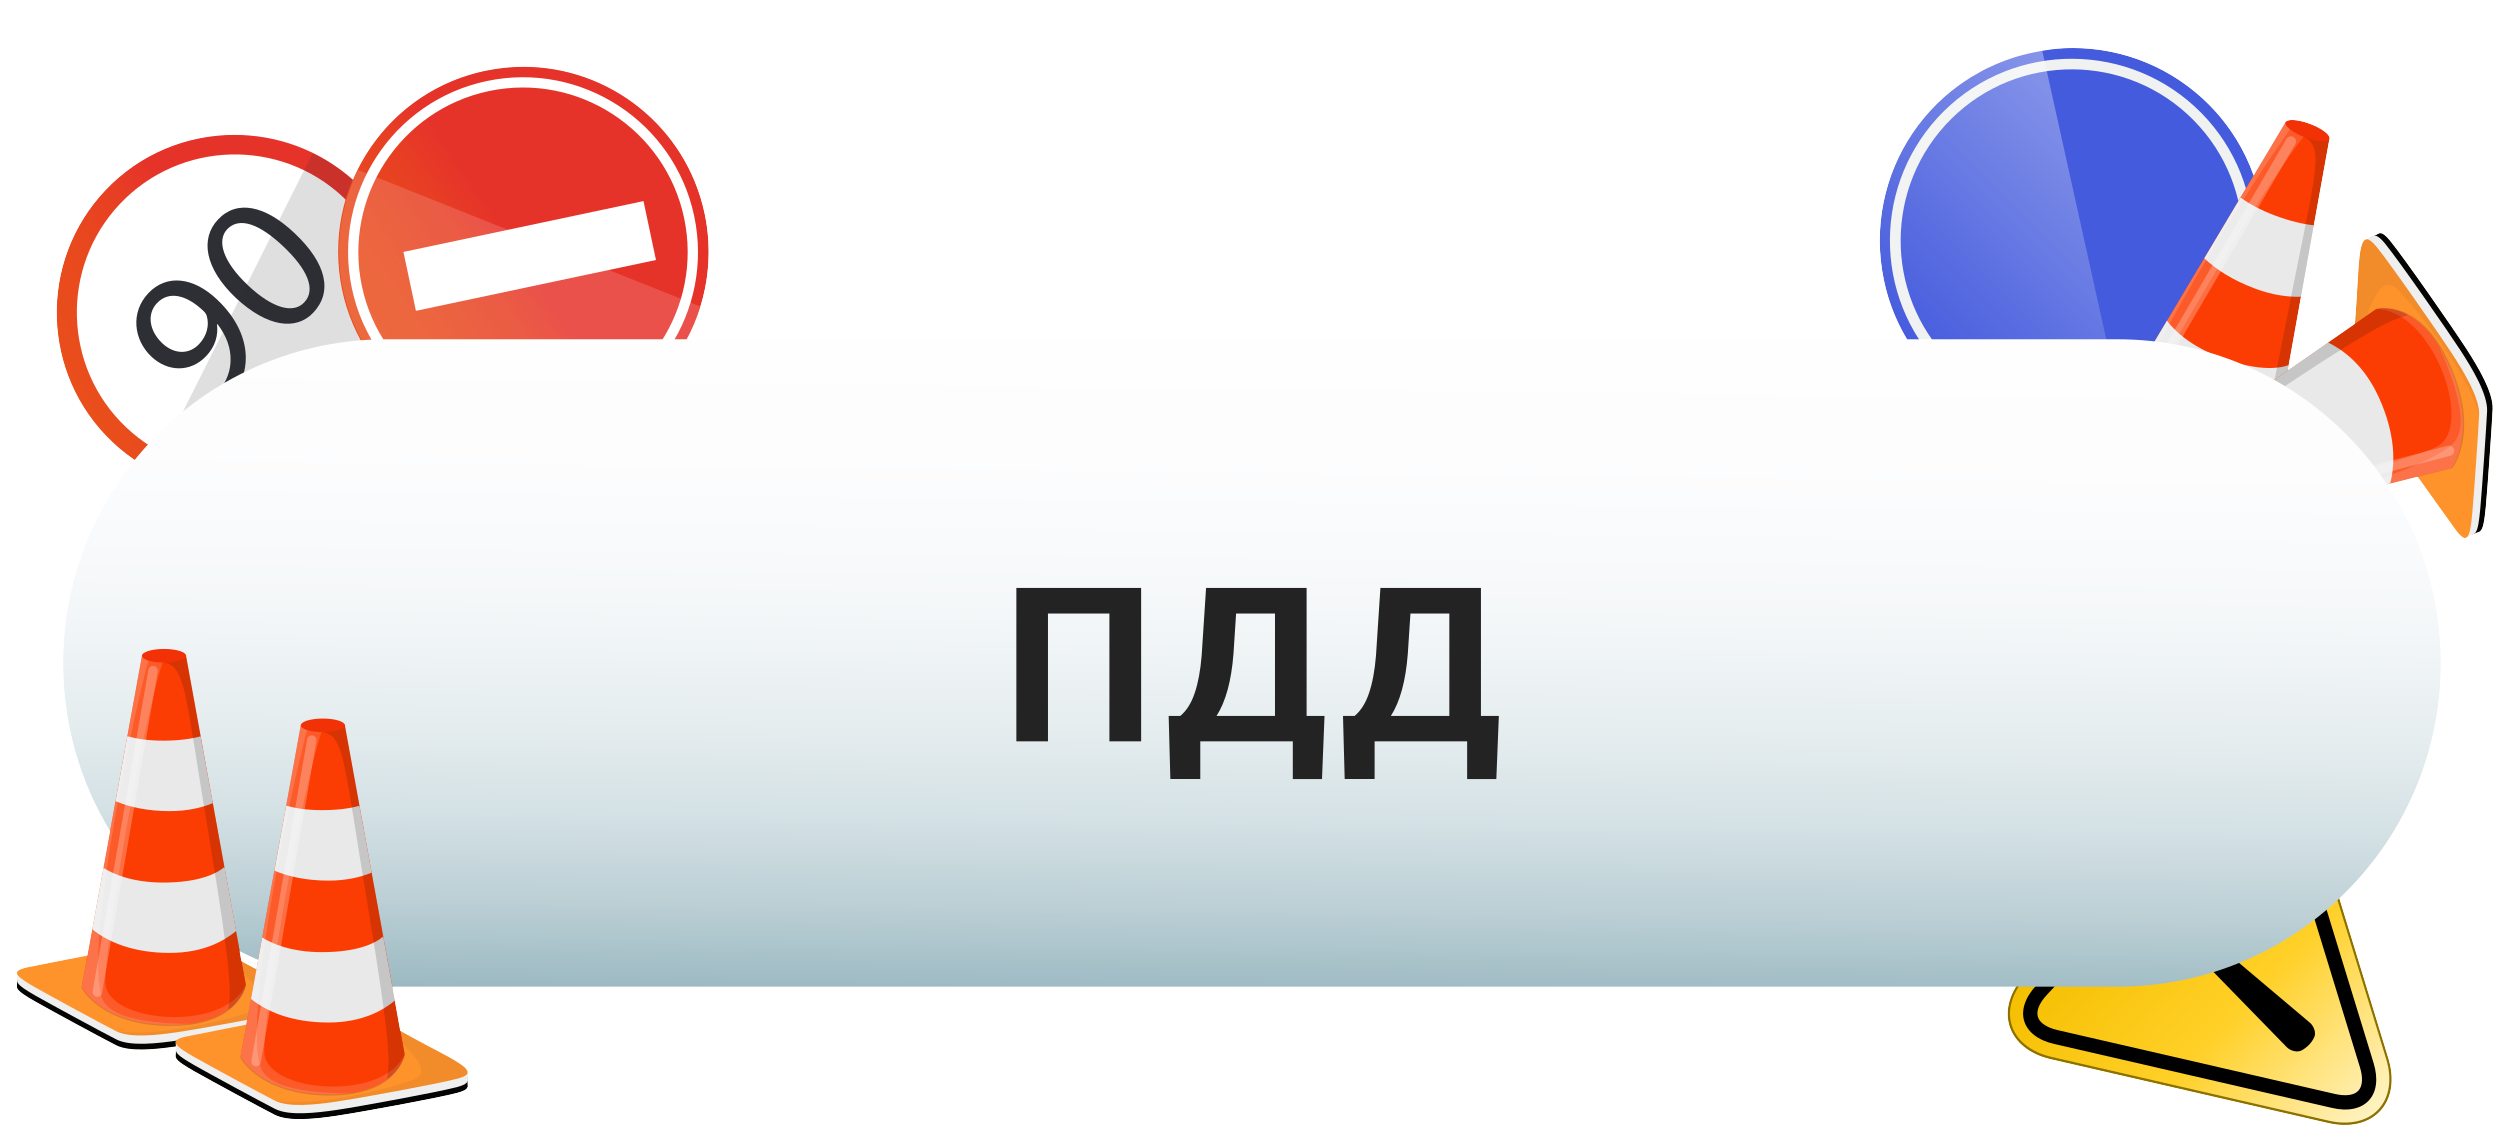 <svg width="213" height="97" viewBox="0 0 213 97" fill="none" xmlns="http://www.w3.org/2000/svg">
<g filter="url(#filter0_d_562_86014)">
<path d="M168.908 27.443L166.88 25.389L120.921 70.766L122.95 72.82L168.908 27.443Z" fill="white"/>
<g opacity="0.25">
<path opacity="0.25" d="M164.802 27.434L162.844 29.364C162.844 29.364 163.35 28.914 163.203 30.624C163.056 32.343 161.98 34.274 161.98 34.274L166.834 29.484L164.802 27.434Z" fill="#414147"/>
</g>
<path d="M123.967 72.941L120.738 69.67L119.475 70.916L122.705 74.187L123.967 72.941Z" fill="white"/>
<path d="M176.57 34.145C185.634 34.145 192.981 26.798 192.981 17.734C192.981 8.671 185.634 1.324 176.57 1.324C167.507 1.324 160.16 8.671 160.16 17.734C160.16 26.798 167.507 34.145 176.57 34.145Z" fill="#455BDD"/>
<path d="M165.483 28.628C159.479 22.542 159.544 12.715 165.621 6.711C171.707 0.708 181.535 0.772 187.538 6.849C193.541 12.935 193.477 22.763 187.4 28.767C181.323 34.77 171.486 34.706 165.483 28.628ZM186.894 7.483C181.24 1.756 171.983 1.701 166.264 7.355C160.546 13.009 160.481 22.267 166.135 27.985C171.789 33.713 181.047 33.768 186.766 28.114C192.493 22.469 192.548 13.211 186.894 7.483Z" fill="#F0F2F2"/>
<path opacity="0.35" d="M173.996 1.544C170.723 2.059 167.579 3.558 165.042 6.058C158.588 12.43 158.523 22.818 164.895 29.272C169.252 33.685 175.504 35.11 181.084 33.52L173.996 1.544Z" fill="url(#paint0_linear_562_86014)"/>
<path d="M153.66 44.773L152.281 46.253L178.602 70.763L179.981 69.274L153.66 44.773Z" fill="url(#paint1_linear_562_86014)"/>
<path d="M153.66 44.148L151.656 46.299L152.676 47.255L154.69 45.104L153.66 44.148Z" fill="url(#paint2_linear_562_86014)"/>
<path d="M179.613 68.649L177.949 70.441C177.894 70.497 177.903 70.588 177.958 70.644L180.431 72.951L182.288 70.956L179.815 68.649C179.751 68.584 179.668 68.594 179.613 68.649Z" fill="url(#paint3_linear_562_86014)"/>
<mask id="mask0_562_86014" style="mask-type:alpha" maskUnits="userSpaceOnUse" x="177" y="68" width="3" height="3">
<path d="M177.279 69.522L178.658 68.041L179.467 68.805L178.088 70.285L177.279 69.522Z" fill="url(#paint4_linear_562_86014)"/>
</mask>
<g mask="url(#mask0_562_86014)">
<path d="M177.279 69.522L178.658 68.041L179.467 68.805L178.088 70.285L177.279 69.522Z" fill="url(#paint5_linear_562_86014)"/>
<path d="M180.634 69.403L178.777 71.398L180.432 72.942L182.289 70.947L180.634 69.403Z" fill="url(#paint6_linear_562_86014)"/>
</g>
<path d="M189.064 62.535C190.333 61.174 191.868 60.577 193.293 60.908C194.709 61.239 195.839 62.443 196.382 64.218L203.498 87.422C204.04 89.196 203.783 90.833 202.79 91.899C201.797 92.966 200.188 93.333 198.377 92.92L174.722 87.477C172.911 87.063 171.624 86.025 171.201 84.627C170.778 83.239 171.256 81.657 172.525 80.297L189.064 62.535Z" fill="url(#paint7_linear_562_86014)"/>
<path d="M202.643 91.761C201.705 92.772 200.16 93.122 198.423 92.727L174.768 87.284C173.03 86.879 171.798 85.896 171.394 84.572C170.989 83.248 171.458 81.74 172.672 80.435L189.211 62.673C190.425 61.367 191.895 60.797 193.247 61.101C194.598 61.413 195.665 62.563 196.189 64.273L203.305 87.477C203.819 89.187 203.58 90.75 202.643 91.761ZM202.79 91.899C203.783 90.833 204.04 89.205 203.498 87.422L196.382 64.218C195.839 62.443 194.709 61.23 193.293 60.908C191.877 60.577 190.333 61.174 189.064 62.535L172.525 80.297C171.256 81.657 170.778 83.239 171.201 84.627C171.633 86.015 172.911 87.054 174.722 87.477L198.377 92.92C200.188 93.333 201.797 92.966 202.79 91.899Z" fill="#8C7100"/>
<path d="M200.933 90.171C200.574 90.557 199.848 90.658 198.938 90.447L187.115 87.725L175.292 85.004C174.391 84.793 173.775 84.388 173.628 83.882C173.472 83.377 173.748 82.697 174.382 82.016L182.647 73.135L190.912 64.254C191.546 63.574 192.199 63.252 192.714 63.372C193.229 63.491 193.679 64.07 193.946 64.953L197.504 76.555L201.062 88.157C201.347 89.058 201.291 89.785 200.933 90.171ZM201.825 90.998C202.468 90.309 202.652 89.187 202.229 87.808L198.671 76.206L195.113 64.604C194.268 61.846 191.988 61.322 190.02 63.436L181.755 72.317L173.49 81.198C171.523 83.312 172.212 85.547 175.026 86.19L186.848 88.911L198.671 91.633C200.078 91.964 201.181 91.697 201.825 90.998Z" fill="black"/>
<path d="M184.265 74.606C184.835 73.99 185.662 73.981 186.306 74.588C186.968 75.204 187.005 76.013 186.398 76.665C185.8 77.309 185.028 77.318 184.329 76.693C183.677 76.086 183.64 75.277 184.228 74.643L184.265 74.606ZM188.31 77.208L196.796 84.37C197.136 84.655 197.357 85.234 197.173 85.611C197.062 85.85 196.915 86.061 196.75 86.236C196.575 86.42 196.364 86.585 196.125 86.723C195.739 86.944 195.141 86.778 194.828 86.457L187.087 78.513C186.775 78.192 186.775 77.677 187.078 77.346L187.152 77.263C187.446 76.96 187.97 76.923 188.31 77.208Z" fill="black"/>
<path d="M28.288 31.363L26.52 33.233L69.719 74.084L71.488 72.214L28.288 31.363Z" fill="white"/>
<g opacity="0.15">
<path opacity="0.15" d="M28.453 35.083L30.292 36.82C30.292 36.82 29.86 36.37 31.414 36.48C32.977 36.581 34.769 37.528 34.769 37.528L30.209 33.216L28.453 35.083Z" fill="#414147"/>
</g>
<path d="M71.554 71.303L68.743 74.276L69.932 75.4L72.743 72.428L71.554 71.303Z" fill="#C7D3D1"/>
<path d="M20.005 38.475C28.073 38.475 34.613 31.935 34.613 23.867C34.613 15.799 28.073 9.259 20.005 9.259C11.936 9.259 5.396 15.799 5.396 23.867C5.396 31.935 11.936 38.475 20.005 38.475Z" fill="white"/>
<path d="M31.046 34.301C25.291 40.387 15.656 40.654 9.579 34.899C3.493 29.144 3.227 19.509 8.982 13.432C14.737 7.346 24.372 7.079 30.449 12.834C36.535 18.58 36.801 28.215 31.046 34.301ZM10.223 14.609C5.121 20.005 5.36 28.555 10.756 33.658C16.153 38.76 24.703 38.521 29.805 33.124C34.907 27.728 34.669 19.178 29.272 14.075C23.866 8.973 15.325 9.212 10.223 14.609Z" fill="url(#paint8_linear_562_86014)"/>
<path d="M18.046 31.221C18.294 31.009 18.524 30.715 18.837 30.311C19.343 29.603 19.646 28.776 19.646 27.911C19.664 26.928 19.324 25.889 18.524 24.85L18.488 24.887C18.607 25.843 18.322 26.78 17.568 27.58C16.207 29.015 14.258 28.913 12.898 27.626C11.39 26.201 11.096 23.857 12.64 22.221C14.185 20.584 16.465 20.832 18.497 22.763C20.253 24.427 20.924 26.174 20.942 27.681C20.96 28.867 20.528 30.063 19.82 31.01C19.508 31.46 19.195 31.819 18.938 32.058L18.046 31.221ZM13.826 26.486C14.819 27.424 16.088 27.488 16.971 26.551C17.651 25.824 17.835 24.923 17.623 24.188C17.587 24.032 17.495 23.885 17.32 23.719C15.959 22.432 14.433 21.945 13.367 23.076C12.502 24.004 12.705 25.42 13.826 26.486Z" fill="#2E2E35"/>
<path d="M25.107 17.118C27.819 19.683 28.361 22.101 26.697 23.875C25.226 25.438 22.762 25.107 20.105 22.634C17.43 20.106 17.044 17.559 18.579 15.941C20.17 14.25 22.569 14.71 25.107 17.118ZM21.135 21.559C23.213 23.517 24.987 23.995 25.916 23.011C26.964 21.908 26.173 20.161 24.132 18.231C22.165 16.373 20.409 15.656 19.352 16.778C18.46 17.734 18.965 19.509 21.135 21.559Z" fill="#2E2E35"/>
<path opacity="0.15" d="M26.652 10.27L13.082 37.308C17.008 39.358 21.779 39.68 26.146 37.777C33.813 34.43 37.316 25.494 33.961 17.836C32.462 14.37 29.805 11.787 26.652 10.27Z" fill="#2E2E35"/>
<path d="M44.597 34.467C53.316 34.467 60.383 27.399 60.383 18.681C60.383 9.964 53.316 2.896 44.597 2.896C35.88 2.896 28.812 9.964 28.812 18.681C28.812 27.399 35.88 34.467 44.597 34.467Z" fill="url(#paint9_linear_562_86014)"/>
<path d="M47.65 33.309C39.605 35.01 31.681 29.852 29.98 21.817C28.279 13.773 33.437 5.848 41.472 4.147C49.516 2.446 57.441 7.604 59.142 15.639C60.852 23.683 55.694 31.608 47.65 33.309ZM41.656 5.002C34.089 6.602 29.235 14.067 30.835 21.633C32.435 29.199 39.9 34.053 47.466 32.454C55.032 30.854 59.886 23.389 58.287 15.823C56.687 8.256 49.231 3.402 41.656 5.002Z" fill="white"/>
<path d="M54.826 14.375L34.373 18.706L35.437 23.725L55.889 19.393L54.826 14.375Z" fill="white"/>
<path opacity="0.15" d="M30.504 11.722C28.343 16.144 28.27 21.504 30.789 26.165C34.935 33.833 44.515 36.682 52.182 32.536C55.942 30.505 58.535 27.158 59.721 23.38L30.504 11.722Z" fill="white"/>
<path d="M197.431 43.844L197.881 42.658C197.909 42.594 197.854 42.53 197.789 42.539L196.41 42.741C196.392 42.741 196.383 42.769 196.401 42.778L197.403 43.854C197.403 43.863 197.422 43.863 197.431 43.844Z" fill="#A0A09F"/>
<path opacity="0.05" d="M196.741 42.879C194.838 42.686 187.557 41.371 185.691 40.976C183.861 40.581 181.48 39.992 180.487 38.972C183.971 40.994 191.657 41.693 193.082 41.61C194.507 41.528 194.287 40.047 192.475 36.802L192.705 36.122C193.496 37.05 194.884 38.659 196.015 39.91C196.548 40.507 196.989 41.013 197.311 41.417C197.376 41.5 197.431 41.574 197.486 41.647C198.175 42.631 198.037 43.008 196.741 42.879Z" fill="black"/>
<path d="M197.431 43.918L197.697 43.164C197.725 43.099 197.706 43.063 197.642 43.072L196.263 43.274C196.245 43.274 196.236 43.302 196.254 43.311L197.431 43.918Z" fill="#040402"/>
<path d="M180.551 32.812C180.551 32.812 176.295 32.095 174.566 31.819C172.838 31.543 173.224 32.233 174.566 33.851C175.532 35.019 179.191 39.22 180.027 40.13C180.993 41.178 183.411 41.785 185.277 42.19C187.143 42.585 194.424 43.9 196.327 44.093C198.231 44.286 197.642 43.385 195.583 41.086C193.9 39.211 191.639 36.554 191.639 36.554L180.551 32.812Z" fill="#040402"/>
<path d="M173.426 31.966L173.693 31.341L174.658 32.362L173.426 31.966Z" fill="#040402"/>
<path d="M180.754 32.334C180.754 32.334 176.497 31.617 174.769 31.341C173.04 31.066 173.426 31.755 174.769 33.373C175.734 34.541 179.393 38.742 180.23 39.652C181.195 40.7 183.613 41.307 185.479 41.712C187.345 42.107 194.553 43.413 196.456 43.596C198.359 43.789 197.844 42.898 195.776 40.608C194.093 38.733 191.832 36.076 191.832 36.076L180.754 32.334Z" fill="#EFEFEF"/>
<path d="M173.628 31.498L173.904 30.689L174.879 31.856L173.628 31.498Z" fill="#EFEFEF"/>
<path d="M197.605 43.394L197.908 42.668C197.936 42.603 197.881 42.539 197.816 42.548L196.437 42.751C196.419 42.751 196.41 42.778 196.428 42.787L197.605 43.394Z" fill="#EFEFEF"/>
<path d="M181.002 31.608C181.002 31.608 176.745 30.891 175.017 30.615C173.288 30.339 173.674 31.029 175.017 32.647C175.982 33.815 179.641 38.016 180.478 38.926C181.443 39.974 183.861 40.581 185.727 40.985C187.593 41.381 194.875 42.695 196.778 42.889C198.681 43.081 198.092 42.181 196.033 39.882C194.351 38.007 192.089 35.35 192.089 35.35L181.002 31.608Z" fill="#FE922B"/>
<path opacity="0.05" d="M196.778 42.888C194.875 42.695 187.594 41.38 185.727 40.985C183.861 40.59 181.443 39.983 180.478 38.925C183.953 40.948 191.666 41.656 193.091 41.573C194.516 41.49 194.296 40.01 192.485 36.765L192.714 36.085C193.505 37.013 194.893 38.622 196.024 39.872C198.093 42.18 198.681 43.081 196.778 42.888Z" fill="black"/>
<path opacity="0.15" d="M193.054 39.174C193.054 39.174 191.17 42.419 185.378 40.259C179.328 37.997 178.906 34.145 178.906 34.145L194.691 7.695L198.423 9.093L193.054 39.174Z" fill="black"/>
<path d="M193.063 39.11C193.063 39.11 191.225 42.337 185.433 40.167C179.383 37.906 178.96 34.053 178.96 34.053L194.737 7.622C194.746 7.613 194.755 7.604 194.773 7.613L198.487 9.001L193.063 39.11Z" fill="#FC3D03"/>
<path d="M193.946 34.209C192.723 34.632 190.544 35.074 187.575 33.961C184.422 32.775 182.629 31.029 181.709 29.456L184.624 24.565C185.212 25.347 186.554 26.717 189.267 27.728C192.162 28.813 193.992 28.703 194.994 28.353L193.946 34.209Z" fill="#E9E9E9"/>
<path d="M196.052 22.524C194.967 22.561 193.643 22.396 192.117 21.826C190.223 21.118 188.825 20.208 187.805 19.252L190.894 14.076C191.62 14.6 192.576 15.133 193.817 15.602C195.151 16.098 196.254 16.346 197.155 16.438L196.052 22.524Z" fill="#E9E9E9"/>
<path opacity="0.15" d="M193.063 39.11C193.063 39.11 191.225 42.337 185.433 40.167C179.383 37.905 178.96 34.053 178.96 34.053L194.737 7.631C194.746 7.622 194.764 7.613 194.773 7.622L196.713 8.348C192.714 13.055 182.132 31.424 181.112 34.495C179.972 37.942 189.662 42.53 193.063 39.11Z" fill="white"/>
<path opacity="0.25" d="M179.99 35.396C179.963 35.387 179.944 35.377 179.926 35.359C179.715 35.239 179.65 34.973 179.77 34.761L194.81 9.075C194.93 8.863 195.197 8.799 195.408 8.918C195.619 9.038 195.684 9.305 195.564 9.516L180.524 35.203C180.413 35.387 180.183 35.469 179.99 35.396Z" fill="white"/>
<path opacity="0.15" d="M193.064 39.11C193.064 39.11 192.448 40.195 190.793 40.682C190.802 40.636 190.82 40.581 190.857 40.517C191.547 39.285 192.19 37.961 194.691 25.099C197.191 12.246 198.111 9.976 196.41 8.955L197.541 8.643L198.488 8.992L193.064 39.11Z" fill="black"/>
<path opacity="0.15" d="M187.023 40.654C186.527 40.535 186.003 40.378 185.442 40.167C179.393 37.905 178.97 34.053 178.97 34.053L194.746 7.631C194.755 7.613 194.774 7.613 194.792 7.613L195.399 7.842C190.701 14.407 179.705 32.27 180.377 35.993C180.698 37.822 183.852 39.459 187.023 40.654Z" fill="white"/>
<path d="M198.485 9.071C198.604 8.752 197.86 8.18 196.823 7.792C195.787 7.404 194.85 7.347 194.73 7.666C194.611 7.985 195.355 8.557 196.392 8.945C197.428 9.333 198.365 9.39 198.485 9.071Z" fill="#F23206"/>
<path d="M202.707 17.156L201.549 17.68C201.485 17.707 201.475 17.79 201.531 17.827L202.643 18.663C202.661 18.673 202.68 18.663 202.68 18.645L202.735 17.174C202.735 17.156 202.717 17.146 202.707 17.156Z" fill="#A0A09F"/>
<path opacity="0.05" d="M202.505 18.323C203.719 19.803 207.938 25.88 208.968 27.48C209.989 29.052 211.248 31.148 211.23 32.582C210.2 28.694 205.254 22.764 204.187 21.808C203.121 20.852 202.229 22.065 201.209 25.632L200.565 25.945C200.657 24.731 200.813 22.608 200.905 20.925C200.951 20.125 200.997 19.463 201.062 18.939C201.071 18.838 201.089 18.746 201.108 18.654C201.319 17.477 201.678 17.312 202.505 18.323Z" fill="black"/>
<path d="M202.753 17.101L202.027 17.441C201.963 17.469 201.953 17.505 202.009 17.542L203.121 18.379C203.139 18.388 203.158 18.379 203.158 18.36L202.753 17.101Z" fill="#040402"/>
<path d="M206.844 36.885C206.844 36.885 209.345 40.406 210.375 41.822C211.404 43.237 211.616 42.483 211.809 40.378C211.947 38.87 212.333 33.308 212.388 32.077C212.443 30.651 211.165 28.509 210.126 26.91C209.087 25.31 204.868 19.233 203.663 17.753C202.45 16.273 202.229 17.33 202.064 20.41C201.926 22.92 201.65 26.404 201.65 26.404L206.844 36.885Z" fill="#040402"/>
<path d="M211.276 42.53L210.642 42.778L210.688 41.371L211.276 42.53Z" fill="#040402"/>
<path d="M206.357 37.078C206.357 37.078 208.858 40.599 209.887 42.015C210.917 43.431 211.128 42.677 211.321 40.572C211.459 39.064 211.845 33.502 211.901 32.27C211.956 30.845 210.678 28.703 209.639 27.103C208.6 25.503 204.426 19.491 203.213 18.002C201.999 16.512 201.742 17.514 201.576 20.594C201.438 23.104 201.163 26.588 201.163 26.588L206.357 37.078Z" fill="#EFEFEF"/>
<path d="M210.798 42.704L210.044 43.09L210.172 41.574L210.798 42.704Z" fill="#EFEFEF"/>
<path d="M202.257 17.349L201.531 17.652C201.466 17.68 201.457 17.763 201.512 17.799L202.625 18.636C202.643 18.645 202.661 18.636 202.661 18.618L202.257 17.349Z" fill="#EFEFEF"/>
<path d="M205.677 37.419C205.677 37.419 208.178 40.94 209.207 42.356C210.237 43.771 210.448 43.017 210.641 40.912C210.779 39.404 211.166 33.842 211.221 32.61C211.276 31.185 209.998 29.043 208.959 27.444C207.92 25.844 203.7 19.767 202.496 18.287C201.282 16.807 201.062 17.864 200.896 20.944C200.758 23.454 200.483 26.938 200.483 26.938L205.677 37.419Z" fill="#FE922B"/>
<path opacity="0.05" d="M202.487 18.286C203.7 19.767 207.92 25.843 208.95 27.443C209.989 29.043 211.267 31.185 211.211 32.61C210.191 28.721 205.236 22.773 204.169 21.817C203.103 20.861 202.211 22.074 201.19 25.641L200.547 25.954C200.639 24.74 200.795 22.617 200.887 20.934C201.062 17.863 201.282 16.806 202.487 18.286Z" fill="black"/>
<path opacity="0.15" d="M202.496 23.545C202.496 23.545 206.127 22.58 208.692 28.206C211.368 34.081 208.95 37.106 208.95 37.106L179.089 44.644L177.434 41.013L202.496 23.545Z" fill="black"/>
<path d="M202.441 23.582C202.441 23.582 206.027 22.608 208.582 28.225C211.258 34.099 208.84 37.124 208.84 37.124L178.998 44.654C178.988 44.654 178.97 44.654 178.97 44.635L177.324 41.022L202.441 23.582Z" fill="#FC3D03"/>
<path d="M198.349 26.423C199.508 26.993 201.365 28.216 202.68 31.103C204.077 34.173 204.105 36.674 203.645 38.43L198.129 39.827C198.267 38.862 198.285 36.941 197.081 34.302C195.803 31.489 194.424 30.266 193.477 29.806L198.349 26.423Z" fill="#E9E9E9"/>
<path d="M188.605 33.199C189.395 33.943 190.223 34.991 190.894 36.481C191.731 38.319 192.08 39.956 192.117 41.353L186.279 42.824C186.132 41.941 185.838 40.884 185.295 39.68C184.707 38.384 184.1 37.428 183.521 36.729L188.605 33.199Z" fill="#E9E9E9"/>
<path opacity="0.15" d="M202.441 23.582C202.441 23.582 206.026 22.608 208.582 28.225C211.257 34.099 208.839 37.124 208.839 37.124L178.997 44.654C178.979 44.654 178.97 44.654 178.96 44.635L178.105 42.751C184.265 42.245 204.73 36.747 207.626 35.294C210.871 33.676 207.267 23.573 202.441 23.582Z" fill="white"/>
<path opacity="0.25" d="M209.06 35.46C209.069 35.479 209.078 35.506 209.088 35.534C209.152 35.764 209.005 36.003 208.775 36.067L179.981 43.596C179.751 43.661 179.512 43.514 179.448 43.284C179.383 43.054 179.531 42.815 179.76 42.751L208.554 35.221C208.757 35.166 208.968 35.267 209.06 35.46Z" fill="white"/>
<path opacity="0.15" d="M202.441 23.582C202.441 23.582 203.645 23.251 205.162 24.069C205.126 24.097 205.07 24.115 204.997 24.143C203.636 24.529 202.248 25.007 191.391 32.334C180.533 39.661 178.281 40.608 178.759 42.53L177.738 41.95L177.324 41.031L202.441 23.582Z" fill="black"/>
<path opacity="0.15" d="M207.81 26.763C208.077 27.195 208.334 27.682 208.582 28.225C211.258 34.099 208.84 37.124 208.84 37.124L179.007 44.654C178.988 44.654 178.97 44.654 178.961 44.635L178.694 44.047C186.656 42.732 207.065 37.878 209.217 34.761C210.274 33.244 209.198 29.852 207.81 26.763Z" fill="white"/>
<path d="M179.045 44.652C179.355 44.511 179.234 43.58 178.775 42.573C178.317 41.565 177.694 40.863 177.384 41.004C177.075 41.145 177.196 42.076 177.654 43.083C178.113 44.091 178.736 44.793 179.045 44.652Z" fill="#F23206"/>
<path d="M180.386 81.308H32.959C17.725 81.308 5.378 68.961 5.378 53.727C5.378 38.494 17.725 26.147 32.959 26.147H180.376C195.61 26.147 207.957 38.494 207.957 53.727C207.966 68.961 195.619 81.308 180.386 81.308Z" fill="url(#paint10_linear_562_86014)"/>
<path d="M26.312 83.855V82.669C26.312 82.604 26.247 82.568 26.192 82.595L25.052 83.22C25.034 83.23 25.034 83.248 25.052 83.257L26.284 83.873C26.294 83.873 26.312 83.864 26.312 83.855Z" fill="#A0A09F"/>
<path opacity="0.05" d="M25.392 83.229C23.664 83.689 16.87 84.921 15.114 85.178C13.385 85.436 11.114 85.693 9.91 85.123C13.615 85.748 20.565 83.845 21.788 83.312C23.011 82.779 22.331 81.556 19.683 79.304L19.665 78.633C20.657 79.184 22.404 80.14 23.802 80.867C24.463 81.216 25.015 81.51 25.429 81.768C25.512 81.814 25.585 81.869 25.659 81.915C26.569 82.549 26.569 82.917 25.392 83.229Z" fill="black"/>
<path d="M26.34 83.91L26.33 83.165C26.33 83.1 26.303 83.073 26.247 83.11L25.108 83.735C25.089 83.744 25.089 83.763 25.108 83.772L26.34 83.91Z" fill="#040402"/>
<path d="M7.943 79.727C7.943 79.727 3.981 80.49 2.39 80.821C0.79 81.142 1.351 81.621 3.061 82.595C4.293 83.294 8.862 85.776 9.892 86.291C11.078 86.898 13.395 86.631 15.151 86.374C16.907 86.116 23.71 84.875 25.429 84.425C27.148 83.974 26.348 83.376 23.793 82.043C21.706 80.959 18.865 79.368 18.865 79.368L7.943 79.727Z" fill="#040402"/>
<path d="M1.443 81.317L1.471 80.683L2.647 81.262L1.443 81.317Z" fill="#040402"/>
<path d="M7.971 79.239C7.971 79.239 4.008 80.002 2.418 80.333C0.818 80.655 1.379 81.133 3.089 82.108C4.321 82.806 8.89 85.289 9.92 85.804C11.106 86.41 13.422 86.144 15.178 85.886C16.934 85.629 23.664 84.397 25.392 83.947C27.121 83.487 26.376 82.889 23.82 81.556C21.733 80.471 18.892 78.881 18.892 78.881L7.971 79.239Z" fill="#EFEFEF"/>
<path d="M1.461 80.848L1.434 80.048L2.675 80.747L1.461 80.848Z" fill="#EFEFEF"/>
<path d="M26.321 83.404L26.348 82.669C26.348 82.604 26.284 82.568 26.229 82.595L25.089 83.22C25.07 83.23 25.07 83.248 25.089 83.257L26.321 83.404Z" fill="#EFEFEF"/>
<path d="M7.943 78.532C7.943 78.532 3.981 79.295 2.39 79.626C0.79 79.947 1.351 80.425 3.061 81.4C4.293 82.099 8.862 84.581 9.892 85.096C11.078 85.703 13.395 85.436 15.151 85.178C16.907 84.921 23.71 83.68 25.429 83.23C27.148 82.779 26.348 82.181 23.793 80.848C21.706 79.764 18.865 78.173 18.865 78.173L7.943 78.532Z" fill="#FE922B"/>
<path opacity="0.05" d="M25.429 83.229C23.701 83.689 16.907 84.921 15.15 85.178C13.395 85.436 11.078 85.702 9.892 85.096C13.588 85.73 20.566 83.827 21.788 83.284C23.011 82.751 22.322 81.528 19.683 79.276L19.665 78.605C20.657 79.157 22.404 80.113 23.802 80.839C26.348 82.181 27.157 82.77 25.429 83.229Z" fill="black"/>
<path opacity="0.15" d="M20.961 81.198C20.961 81.198 20.373 84.654 14.608 84.654C8.577 84.654 6.95 81.427 6.95 81.427L12.099 53.139H15.822L20.961 81.198Z" fill="black"/>
<path d="M20.943 81.142C20.943 81.142 20.391 84.562 14.617 84.562C8.586 84.562 6.959 81.335 6.959 81.335L12.108 53.066C12.108 53.056 12.117 53.047 12.135 53.047H15.84L20.943 81.142Z" fill="#FC3D03"/>
<path d="M20.115 76.564C19.187 77.336 17.422 78.43 14.461 78.43C11.317 78.43 9.175 77.483 7.86 76.417L8.816 71.186C9.589 71.673 11.207 72.436 13.91 72.436C16.796 72.436 18.369 71.746 19.122 71.112L20.115 76.564Z" fill="#E9E9E9"/>
<path d="M18.129 65.67C17.191 66.056 15.978 66.35 14.461 66.35C12.576 66.35 11.05 66.01 9.846 65.504L10.848 59.97C11.657 60.191 12.659 60.347 13.9 60.347C15.224 60.347 16.272 60.2 17.09 59.979L18.129 65.67Z" fill="#E9E9E9"/>
<path opacity="0.15" d="M20.943 81.142C20.943 81.142 20.391 84.562 14.617 84.562C8.586 84.562 6.959 81.335 6.959 81.335L12.108 53.075C12.108 53.056 12.126 53.047 12.135 53.047H14.066C12.108 58.471 8.862 77.989 8.982 81.005C9.111 84.397 19.085 85.252 20.943 81.142Z" fill="white"/>
<path opacity="0.25" d="M8.302 82.172C8.274 82.172 8.256 82.172 8.228 82.163C8.008 82.126 7.86 81.915 7.897 81.694L12.641 54.316C12.678 54.095 12.889 53.948 13.11 53.985C13.331 54.021 13.478 54.233 13.441 54.453L8.697 81.832C8.669 82.025 8.495 82.172 8.302 82.172Z" fill="white"/>
<path opacity="0.15" d="M20.942 81.142C20.942 81.142 20.759 82.291 19.471 83.266C19.462 83.22 19.462 83.165 19.471 83.1C19.664 81.795 19.793 80.425 17.78 68.373C15.766 56.32 15.822 54.031 14.001 53.7L14.893 53.056H15.831L20.942 81.142Z" fill="black"/>
<path opacity="0.15" d="M16.171 84.471C15.702 84.535 15.188 84.562 14.627 84.562C8.596 84.562 6.969 81.335 6.969 81.335L12.117 53.075C12.117 53.056 12.135 53.047 12.154 53.047H12.76C10.802 60.319 7.033 79.534 8.835 82.567C9.708 84.057 13.009 84.461 16.171 84.471Z" fill="white"/>
<path d="M13.974 53.691C15.01 53.691 15.849 53.431 15.849 53.111C15.849 52.791 15.01 52.532 13.974 52.532C12.938 52.532 12.098 52.791 12.098 53.111C12.098 53.431 12.938 53.691 13.974 53.691Z" fill="#F23206"/>
<path d="M39.835 89.775V88.589C39.835 88.525 39.771 88.488 39.716 88.515L38.576 89.141C38.557 89.15 38.557 89.168 38.576 89.177L39.808 89.793C39.817 89.802 39.835 89.793 39.835 89.775Z" fill="#A0A09F"/>
<path opacity="0.05" d="M38.916 89.15C37.188 89.609 30.394 90.841 28.638 91.099C26.91 91.356 24.639 91.613 23.434 91.043C27.139 91.668 34.09 89.766 35.312 89.232C36.535 88.699 35.855 87.476 33.207 85.224L33.189 84.553C34.181 85.104 35.928 86.061 37.326 86.787C37.988 87.136 38.539 87.43 38.953 87.688C39.036 87.734 39.109 87.789 39.183 87.835C40.093 88.469 40.093 88.846 38.916 89.15Z" fill="black"/>
<path d="M39.863 89.839L39.853 89.095C39.853 89.03 39.826 89.003 39.771 89.039L38.631 89.665C38.612 89.674 38.612 89.692 38.631 89.701L39.863 89.839Z" fill="#040402"/>
<path d="M21.466 85.656C21.466 85.656 17.504 86.419 15.914 86.75C14.314 87.072 14.875 87.55 16.585 88.525C17.817 89.224 22.386 91.706 23.416 92.221C24.602 92.827 26.918 92.561 28.674 92.303C30.43 92.046 37.233 90.805 38.953 90.354C40.681 89.895 39.872 89.306 37.316 87.973C35.229 86.888 32.388 85.298 32.388 85.298L21.466 85.656Z" fill="#040402"/>
<path d="M14.967 87.238L14.995 86.603L16.171 87.182L14.967 87.238Z" fill="#040402"/>
<path d="M21.494 85.16C21.494 85.16 17.532 85.923 15.941 86.254C14.342 86.575 14.903 87.053 16.613 88.028C17.845 88.727 22.414 91.209 23.443 91.724C24.629 92.331 26.946 92.064 28.702 91.806C30.458 91.549 37.188 90.317 38.916 89.867C40.644 89.416 39.9 88.809 37.344 87.476C35.257 86.391 32.416 84.801 32.416 84.801L21.494 85.16Z" fill="#EFEFEF"/>
<path d="M14.995 86.769L14.967 85.978L16.199 86.668L14.995 86.769Z" fill="#EFEFEF"/>
<path d="M39.844 89.324L39.872 88.589C39.872 88.525 39.807 88.488 39.752 88.515L38.612 89.141C38.594 89.15 38.594 89.168 38.612 89.177L39.844 89.324Z" fill="#EFEFEF"/>
<path d="M21.466 84.452C21.466 84.452 17.504 85.215 15.914 85.546C14.314 85.868 14.875 86.346 16.585 87.32C17.817 88.019 22.386 90.501 23.416 91.016C24.602 91.623 26.918 91.356 28.674 91.099C30.43 90.841 37.233 89.6 38.953 89.15C40.672 88.699 39.872 88.102 37.316 86.769C35.229 85.684 32.388 84.093 32.388 84.093L21.466 84.452Z" fill="#FE922B"/>
<path opacity="0.05" d="M38.953 89.15C37.224 89.61 30.43 90.842 28.674 91.099C26.919 91.356 24.602 91.623 23.416 91.016C27.112 91.651 34.089 89.748 35.312 89.205C36.535 88.663 35.845 87.449 33.207 85.197L33.188 84.526C34.181 85.077 35.928 86.033 37.326 86.76C39.872 88.102 40.681 88.7 38.953 89.15Z" fill="black"/>
<path opacity="0.15" d="M34.485 87.127C34.485 87.127 33.896 90.584 28.132 90.584C22.101 90.584 20.474 87.357 20.474 87.357L25.622 59.069H29.346L34.485 87.127Z" fill="black"/>
<path d="M34.475 87.063C34.475 87.063 33.924 90.483 28.15 90.483C22.119 90.483 20.492 87.256 20.492 87.256L25.641 58.986C25.641 58.977 25.65 58.968 25.668 58.968H29.373L34.475 87.063Z" fill="#FC3D03"/>
<path d="M33.639 82.493C32.71 83.266 30.945 84.36 27.985 84.36C24.841 84.36 22.699 83.413 21.384 82.346L22.34 77.115C23.112 77.602 24.73 78.365 27.433 78.365C30.32 78.365 31.892 77.676 32.646 77.041L33.639 82.493Z" fill="#E9E9E9"/>
<path d="M31.662 71.59C30.724 71.977 29.511 72.271 27.994 72.271C26.109 72.271 24.583 71.93 23.379 71.425L24.381 65.89C25.19 66.111 26.192 66.267 27.433 66.267C28.757 66.267 29.805 66.12 30.623 65.9L31.662 71.59Z" fill="#E9E9E9"/>
<path opacity="0.15" d="M34.475 87.063C34.475 87.063 33.924 90.483 28.15 90.483C22.119 90.483 20.492 87.256 20.492 87.256L25.641 58.995C25.641 58.977 25.659 58.968 25.668 58.968H27.599C25.641 64.392 22.395 83.909 22.515 86.925C22.643 90.327 32.618 91.172 34.475 87.063Z" fill="white"/>
<path opacity="0.25" d="M21.825 88.092C21.798 88.092 21.779 88.092 21.752 88.083C21.531 88.046 21.384 87.835 21.421 87.614L26.165 60.236C26.201 60.015 26.413 59.868 26.633 59.905C26.854 59.942 27.001 60.153 26.964 60.374L22.221 87.752C22.193 87.954 22.018 88.092 21.825 88.092Z" fill="white"/>
<path opacity="0.15" d="M34.475 87.063C34.475 87.063 34.291 88.212 33.004 89.186C32.995 89.141 32.995 89.085 33.004 89.021C33.197 87.716 33.326 86.346 31.313 74.293C29.299 62.24 29.355 59.951 27.534 59.62L28.426 58.977H29.364L34.475 87.063Z" fill="black"/>
<path opacity="0.15" d="M29.695 90.391C29.226 90.455 28.711 90.483 28.15 90.483C22.119 90.483 20.492 87.256 20.492 87.256L25.641 58.995C25.641 58.977 25.659 58.968 25.677 58.968H26.284C24.326 66.24 20.556 85.454 22.358 88.488C23.241 89.987 26.532 90.382 29.695 90.391Z" fill="white"/>
<path d="M27.507 59.62C28.543 59.62 29.382 59.361 29.382 59.041C29.382 58.721 28.543 58.462 27.507 58.462C26.471 58.462 25.631 58.721 25.631 59.041C25.631 59.361 26.471 59.62 27.507 59.62Z" fill="#F23206"/>
<path d="M97.224 60.406H94.521V49.516H89.287V60.406H86.594V47.334H97.224V60.406ZM112.634 63.62H110.147V60.406H102.264V63.611H99.714L99.57 58.242H100.558C101.091 57.799 101.501 57.15 101.788 56.294C102.081 55.432 102.279 54.367 102.381 53.098L102.758 47.334H111.323V58.242H112.849L112.634 63.62ZM103.647 58.242H108.629V49.516H105.316L105.092 52.954C104.912 55.259 104.431 57.021 103.647 58.242ZM127.487 63.62H125V60.406H117.117V63.611H114.567L114.424 58.242H115.411C115.944 57.799 116.354 57.15 116.641 56.294C116.935 55.432 117.132 54.367 117.234 53.098L117.611 47.334H126.176V58.242H127.702L127.487 63.62ZM118.5 58.242H123.483V49.516H120.17L119.945 52.954C119.766 55.259 119.284 57.021 118.5 58.242Z" fill="#232323"/>
<path d="M176.588 1.333C180.817 1.333 185.046 2.951 188.255 6.197C189.993 7.953 191.234 10.003 192.006 12.191L194.69 7.695L194.727 7.631C194.727 7.622 194.736 7.631 194.746 7.622C194.828 7.521 195.021 7.466 195.288 7.466C195.674 7.466 196.226 7.576 196.805 7.796C197.77 8.155 198.469 8.679 198.469 9.001H198.478L197.136 16.429L196.042 22.515L194.911 28.804L195.362 28.491L198.349 26.413L200.629 24.832C200.639 24.667 200.657 24.501 200.666 24.326C200.666 24.28 200.675 24.225 200.675 24.179C200.685 24.032 200.694 23.876 200.712 23.72C200.712 23.674 200.721 23.628 200.721 23.582C200.749 23.159 200.777 22.718 200.804 22.285C200.804 22.267 200.804 22.249 200.804 22.23C200.813 22.028 200.832 21.835 200.841 21.642C200.841 21.614 200.841 21.596 200.841 21.568C200.85 21.357 200.868 21.145 200.878 20.952C200.914 20.18 200.96 19.537 201.025 19.031C201.043 18.902 201.062 18.783 201.08 18.672C201.117 18.452 201.154 18.268 201.209 18.112C201.291 17.863 201.383 17.716 201.512 17.661C201.512 17.661 201.512 17.652 201.521 17.652L202.045 17.441L202.643 17.155C202.661 17.146 202.67 17.137 202.689 17.137L202.744 17.11V17.119C202.762 17.119 202.781 17.11 202.799 17.11C203.011 17.11 203.286 17.321 203.645 17.771C204.858 19.252 209.078 25.328 210.108 26.928C211.138 28.528 212.425 30.67 212.37 32.095C212.314 33.327 211.937 38.88 211.79 40.397C211.671 41.647 211.551 42.401 211.257 42.53L211.266 42.548L210.752 42.75L210.034 43.109V43.09C210.025 43.09 210.016 43.09 210.007 43.09C209.814 43.09 209.556 42.87 209.198 42.373C208.389 41.261 206.679 38.861 205.98 37.878L203.388 38.53C206.274 42.888 207.966 48.119 207.966 53.746C207.966 61.652 204.638 68.768 199.315 73.797L203.498 87.449C204.04 89.223 203.783 90.86 202.79 91.926C202.064 92.708 201.006 93.112 199.784 93.112C199.333 93.112 198.864 93.057 198.377 92.947L174.722 87.504C172.911 87.091 171.624 86.052 171.201 84.654C170.879 83.597 171.082 82.42 171.753 81.326H33.427L33.639 82.512L34.098 85.068C34.236 85.141 34.383 85.224 34.53 85.307C34.549 85.316 34.576 85.335 34.595 85.344C34.733 85.417 34.87 85.491 35.008 85.574C35.045 85.592 35.091 85.62 35.128 85.638C35.477 85.831 35.845 86.024 36.203 86.217C36.203 86.217 36.213 86.217 36.213 86.226C36.378 86.318 36.553 86.41 36.718 86.493C36.746 86.502 36.764 86.52 36.792 86.53C36.967 86.622 37.132 86.714 37.297 86.796C37.932 87.127 38.465 87.412 38.87 87.67C38.971 87.734 39.063 87.789 39.155 87.854C39.329 87.973 39.467 88.074 39.578 88.175C39.752 88.341 39.844 88.479 39.844 88.608C39.844 88.617 39.853 88.617 39.853 88.617L39.835 89.141L39.844 89.757C39.844 89.775 39.844 89.784 39.844 89.803V89.858H39.835C39.789 90.06 39.495 90.225 38.934 90.373C37.206 90.832 30.412 92.064 28.656 92.322C27.69 92.469 26.55 92.607 25.53 92.607C24.693 92.607 23.93 92.515 23.388 92.239C22.358 91.715 17.789 89.242 16.557 88.543C15.537 87.964 14.948 87.559 14.957 87.265H14.939L14.966 86.75L14.957 86.429C14.029 86.567 12.962 86.695 11.997 86.695C11.16 86.695 10.397 86.603 9.864 86.328C8.834 85.803 4.265 83.33 3.033 82.632C2.013 82.052 1.424 81.648 1.434 81.354H1.415L1.443 80.839L1.415 80.085L1.434 80.094C1.489 79.92 1.783 79.782 2.371 79.653C3.631 79.395 6.334 78.871 7.437 78.66L9.368 68.069C6.83 63.895 5.368 58.995 5.368 53.755C5.368 47.2 7.658 41.178 11.482 36.453C10.811 36.002 10.168 35.506 9.561 34.936C3.475 29.181 3.208 19.546 8.963 13.469C11.942 10.316 15.959 8.734 19.986 8.734C23.581 8.734 27.194 10.003 30.071 12.559C32.02 7.98 36.084 4.395 41.324 3.282C42.428 3.053 43.531 2.933 44.606 2.933C51.906 2.933 58.461 8.026 60.033 15.455C60.612 18.185 60.438 20.906 59.665 23.398L59.721 23.416C59.417 24.372 59.031 25.301 58.553 26.183H162.486C162.43 26.092 162.375 26 162.32 25.898C162.063 25.448 161.824 24.988 161.612 24.52C161.438 24.133 161.272 23.738 161.134 23.334C160.877 22.626 160.674 21.899 160.518 21.164C160.279 20.006 160.141 18.838 160.15 17.661C160.178 13.46 161.805 9.267 165.032 6.086C165.4 5.728 165.777 5.397 166.163 5.075C166.301 4.965 166.439 4.864 166.577 4.753C166.834 4.56 167.092 4.367 167.358 4.193C167.533 4.073 167.707 3.954 167.891 3.843C168.121 3.705 168.342 3.577 168.581 3.448C168.792 3.328 168.995 3.209 169.215 3.099C169.344 3.034 169.482 2.979 169.62 2.915C170.208 2.639 170.797 2.4 171.403 2.207C171.477 2.179 171.55 2.152 171.615 2.133C171.964 2.023 172.313 1.931 172.663 1.848C172.736 1.83 172.81 1.812 172.883 1.793C173.251 1.71 173.619 1.637 173.996 1.572C174.86 1.407 175.724 1.333 176.588 1.333ZM21.843 79.809L21.981 79.028C21.448 78.798 20.933 78.55 20.418 78.292L20.565 79.129C20.703 79.203 20.85 79.285 20.997 79.368C21.016 79.377 21.043 79.396 21.062 79.405C21.191 79.478 21.328 79.552 21.466 79.625C21.512 79.653 21.558 79.681 21.604 79.699C21.696 79.736 21.77 79.772 21.843 79.809ZM176.588 0.874V1.333V0.874C175.697 0.874 174.805 0.947 173.922 1.085C173.564 1.14 173.187 1.214 172.782 1.306L172.552 1.361C172.148 1.462 171.799 1.554 171.477 1.655C171.431 1.674 171.385 1.683 171.339 1.701L171.256 1.729C170.631 1.931 170.015 2.179 169.417 2.464L169.27 2.529C169.178 2.565 169.096 2.602 169.004 2.648C168.829 2.74 168.654 2.832 168.489 2.924L168.351 2.997C168.112 3.126 167.882 3.264 167.643 3.411C167.459 3.531 167.275 3.65 167.092 3.77C166.825 3.954 166.558 4.147 166.292 4.349L166.172 4.441C166.071 4.514 165.97 4.597 165.869 4.68C165.428 5.038 165.041 5.379 164.701 5.719C161.493 8.881 159.709 13.11 159.682 17.615C159.672 18.783 159.801 19.996 160.059 21.219C160.215 21.954 160.426 22.708 160.693 23.444C160.84 23.839 160.996 24.235 161.189 24.657C161.346 24.998 161.511 25.338 161.686 25.669H59.307C59.647 24.961 59.932 24.235 60.162 23.499L60.291 23.095L60.226 23.067C60.934 20.539 61.026 17.863 60.484 15.298C58.902 7.833 52.228 2.418 44.606 2.418C43.476 2.418 42.336 2.538 41.223 2.777C36.259 3.825 32.066 7.162 29.897 11.759C27.111 9.479 23.608 8.229 19.986 8.229C15.638 8.229 11.611 9.966 8.632 13.11C2.702 19.38 2.978 29.3 9.248 35.23C9.708 35.671 10.223 36.085 10.82 36.508C7.005 41.408 4.918 47.494 4.918 53.718C4.918 58.802 6.297 63.785 8.899 68.124L7.06 78.237C5.819 78.476 3.447 78.936 2.298 79.175C1.958 79.249 1.617 79.331 1.378 79.487L0.974 79.258L0.983 80.067L1.011 80.821L0.983 81.299L0.956 81.804L1.158 81.795C1.406 82.144 1.948 82.494 2.831 82.999C4.045 83.689 8.651 86.19 9.68 86.714C10.232 86.999 11.004 87.127 12.025 87.127C12.87 87.127 13.762 87.035 14.525 86.934L14.507 87.219L14.479 87.725L14.681 87.716C14.93 88.065 15.472 88.424 16.355 88.92C17.568 89.61 22.174 92.11 23.204 92.634C23.756 92.919 24.528 93.048 25.548 93.048C26.633 93.048 27.828 92.892 28.738 92.754C30.393 92.505 37.288 91.264 39.072 90.796C39.449 90.694 39.835 90.566 40.083 90.327L40.331 90.354V89.83V89.775C40.331 89.757 40.331 89.738 40.331 89.711L40.322 89.113L40.341 88.608L40.35 88.414L40.304 88.368C40.249 88.175 40.12 87.992 39.918 87.808C39.789 87.697 39.633 87.569 39.44 87.44C39.348 87.376 39.246 87.311 39.136 87.247C38.759 87.017 38.263 86.741 37.537 86.364L37.031 86.098L36.957 86.061L36.452 85.794C36.084 85.601 35.716 85.399 35.367 85.215L35.293 85.178L35.247 85.151L34.834 84.921L34.769 84.884L34.53 84.755L34.126 82.503L34.107 82.411L33.988 81.767H171.017C170.576 82.779 170.493 83.818 170.778 84.774C171.256 86.328 172.663 87.477 174.639 87.936L198.294 93.379C198.809 93.498 199.315 93.554 199.802 93.554C201.154 93.554 202.339 93.076 203.139 92.221C204.243 91.034 204.537 89.233 203.948 87.302L199.848 73.925C205.392 68.584 208.435 61.431 208.435 53.736C208.435 48.432 206.945 43.283 204.132 38.815L205.805 38.392C206.587 39.486 208.104 41.61 208.848 42.64C209.124 43.017 209.354 43.265 209.566 43.403L209.52 43.872L210.255 43.523L210.972 43.164L211.45 42.98L211.919 42.796L211.827 42.621C212.057 42.235 212.167 41.546 212.268 40.452C212.406 38.962 212.792 33.364 212.848 32.132C212.912 30.615 211.708 28.528 210.522 26.698C209.547 25.191 205.272 19.031 204.022 17.496C203.673 17.073 203.388 16.825 203.112 16.723L203.038 16.494L202.56 16.714L202.505 16.742C202.487 16.751 202.468 16.76 202.441 16.769L201.861 17.045L201.365 17.247L201.19 17.321L201.163 17.376C201.006 17.505 200.878 17.707 200.786 17.992C200.731 18.167 200.685 18.369 200.639 18.617C200.62 18.737 200.602 18.856 200.584 18.994C200.528 19.463 200.482 20.061 200.436 20.952L200.4 21.578L200.85 21.679L200.39 21.651L200.354 22.239V22.295C200.326 22.727 200.298 23.168 200.271 23.591L200.262 23.729L200.225 24.189L200.216 24.336L200.197 24.621L198.175 26.027L198.092 26.082L195.564 27.838L196.502 22.644L197.596 16.558L198.938 9.13L199.002 8.753L198.846 8.697C198.515 8.036 197.366 7.557 196.97 7.41C196.354 7.181 195.757 7.052 195.288 7.052C194.994 7.052 194.764 7.107 194.589 7.208L194.497 7.171L194.295 7.502L192.089 11.189C191.252 9.212 190.075 7.438 188.577 5.921C185.396 2.657 181.139 0.874 176.588 0.874Z" fill="white"/>
</g>
<defs>
<filter id="filter0_d_562_86014" x="0.956" y="0.874" width="211.895" height="95.438" filterUnits="userSpaceOnUse" color-interpolation-filters="sRGB">
<feFlood flood-opacity="0" result="BackgroundImageFix"/>
<feColorMatrix in="SourceAlpha" type="matrix" values="0 0 0 0 0 0 0 0 0 0 0 0 0 0 0 0 0 0 127 0" result="hardAlpha"/>
<feOffset dy="2.758"/>
<feComposite in2="hardAlpha" operator="out"/>
<feColorMatrix type="matrix" values="0 0 0 0 0 0 0 0 0 0 0 0 0 0 0 0 0 0 0.25 0"/>
<feBlend mode="normal" in2="BackgroundImageFix" result="effect1_dropShadow_562_86014"/>
<feBlend mode="normal" in="SourceGraphic" in2="effect1_dropShadow_562_86014" result="shape"/>
</filter>
<linearGradient id="paint0_linear_562_86014" x1="164.237" y1="28.611" x2="182.654" y2="10.195" gradientUnits="userSpaceOnUse">
<stop stop-color="white" stop-opacity="0"/>
<stop offset="1" stop-color="white"/>
</linearGradient>
<linearGradient id="paint1_linear_562_86014" x1="165.495" y1="58.462" x2="166.878" y2="56.976" gradientUnits="userSpaceOnUse">
<stop stop-color="#070711"/>
<stop offset="0.076" stop-color="#0A0A14"/>
<stop offset="0.111" stop-color="#BABAC4"/>
<stop offset="0.167" stop-color="#BABAC4"/>
<stop offset="0.222" stop-color="#30303A"/>
<stop offset="0.591" stop-color="#65656F"/>
<stop offset="0.667" stop-color="#BDBDC7"/>
<stop offset="0.813" stop-color="#BABAC4"/>
<stop offset="0.879" stop-color="#696973"/>
<stop offset="1" stop-color="#070711"/>
</linearGradient>
<linearGradient id="paint2_linear_562_86014" x1="152.225" y1="46.731" x2="154.231" y2="44.576" gradientUnits="userSpaceOnUse">
<stop stop-color="#070711"/>
<stop offset="0.076" stop-color="#0A0A14"/>
<stop offset="0.111" stop-color="#BABAC4"/>
<stop offset="0.167" stop-color="#BABAC4"/>
<stop offset="0.222" stop-color="#30303A"/>
<stop offset="0.591" stop-color="#65656F"/>
<stop offset="0.667" stop-color="#BDBDC7"/>
<stop offset="0.813" stop-color="#BABAC4"/>
<stop offset="0.879" stop-color="#696973"/>
<stop offset="1" stop-color="#070711"/>
</linearGradient>
<linearGradient id="paint3_linear_562_86014" x1="179.194" y1="71.694" x2="181.053" y2="69.698" gradientUnits="userSpaceOnUse">
<stop stop-color="#35353F"/>
<stop offset="0.076" stop-color="#383842"/>
<stop offset="0.111" stop-color="#D6D6E0"/>
<stop offset="0.167" stop-color="#D6D6E0"/>
<stop offset="0.222" stop-color="#5A5A64"/>
<stop offset="0.591" stop-color="#8A8A94"/>
<stop offset="0.667" stop-color="#D9D9E3"/>
<stop offset="0.813" stop-color="#D6D6E0"/>
<stop offset="0.879" stop-color="#8D8D97"/>
<stop offset="1" stop-color="#35353F"/>
</linearGradient>
<linearGradient id="paint4_linear_562_86014" x1="178.021" y1="68.733" x2="178.836" y2="69.491" gradientUnits="userSpaceOnUse">
<stop offset="0.03"/>
<stop offset="1" stop-color="#808080"/>
</linearGradient>
<linearGradient id="paint5_linear_562_86014" x1="178.021" y1="68.733" x2="178.836" y2="69.491" gradientUnits="userSpaceOnUse">
<stop offset="0.03"/>
<stop offset="1"/>
</linearGradient>
<linearGradient id="paint6_linear_562_86014" x1="179.76" y1="70.353" x2="181.414" y2="71.893" gradientUnits="userSpaceOnUse">
<stop stop-color="white"/>
<stop offset="1" stop-color="#1F1F1F"/>
</linearGradient>
<linearGradient id="paint7_linear_562_86014" x1="180.85" y1="71.368" x2="202.847" y2="91.847" gradientUnits="userSpaceOnUse">
<stop stop-color="#F5BF00"/>
<stop offset="0.512" stop-color="#FFD028"/>
<stop offset="1" stop-color="#FFF3C4"/>
</linearGradient>
<linearGradient id="paint8_linear_562_86014" x1="6.796" y1="31.322" x2="33.269" y2="16.414" gradientUnits="userSpaceOnUse">
<stop stop-color="#E94E1B"/>
<stop offset="0.188" stop-color="#E94A1D"/>
<stop offset="0.379" stop-color="#E73E24"/>
<stop offset="0.49" stop-color="#E6332A"/>
<stop offset="1" stop-color="#E6332A"/>
</linearGradient>
<linearGradient id="paint9_linear_562_86014" x1="31.524" y1="27.543" x2="57.636" y2="9.787" gradientUnits="userSpaceOnUse">
<stop stop-color="#E94E1B"/>
<stop offset="0.188" stop-color="#E94A1D"/>
<stop offset="0.379" stop-color="#E73E24"/>
<stop offset="0.49" stop-color="#E6332A"/>
<stop offset="1" stop-color="#E6332A"/>
</linearGradient>
<linearGradient id="paint10_linear_562_86014" x1="107.119" y1="12.64" x2="106.328" y2="85.385" gradientUnits="userSpaceOnUse">
<stop stop-color="white"/>
<stop offset="0.325" stop-color="#FDFDFE"/>
<stop offset="0.496" stop-color="#F5F8F9"/>
<stop offset="0.632" stop-color="#E7EEF0"/>
<stop offset="0.75" stop-color="#D4E1E5"/>
<stop offset="0.855" stop-color="#BBCFD5"/>
<stop offset="0.95" stop-color="#9DBAC3"/>
<stop offset="1" stop-color="#8AADB7"/>
</linearGradient>
</defs>
</svg>

